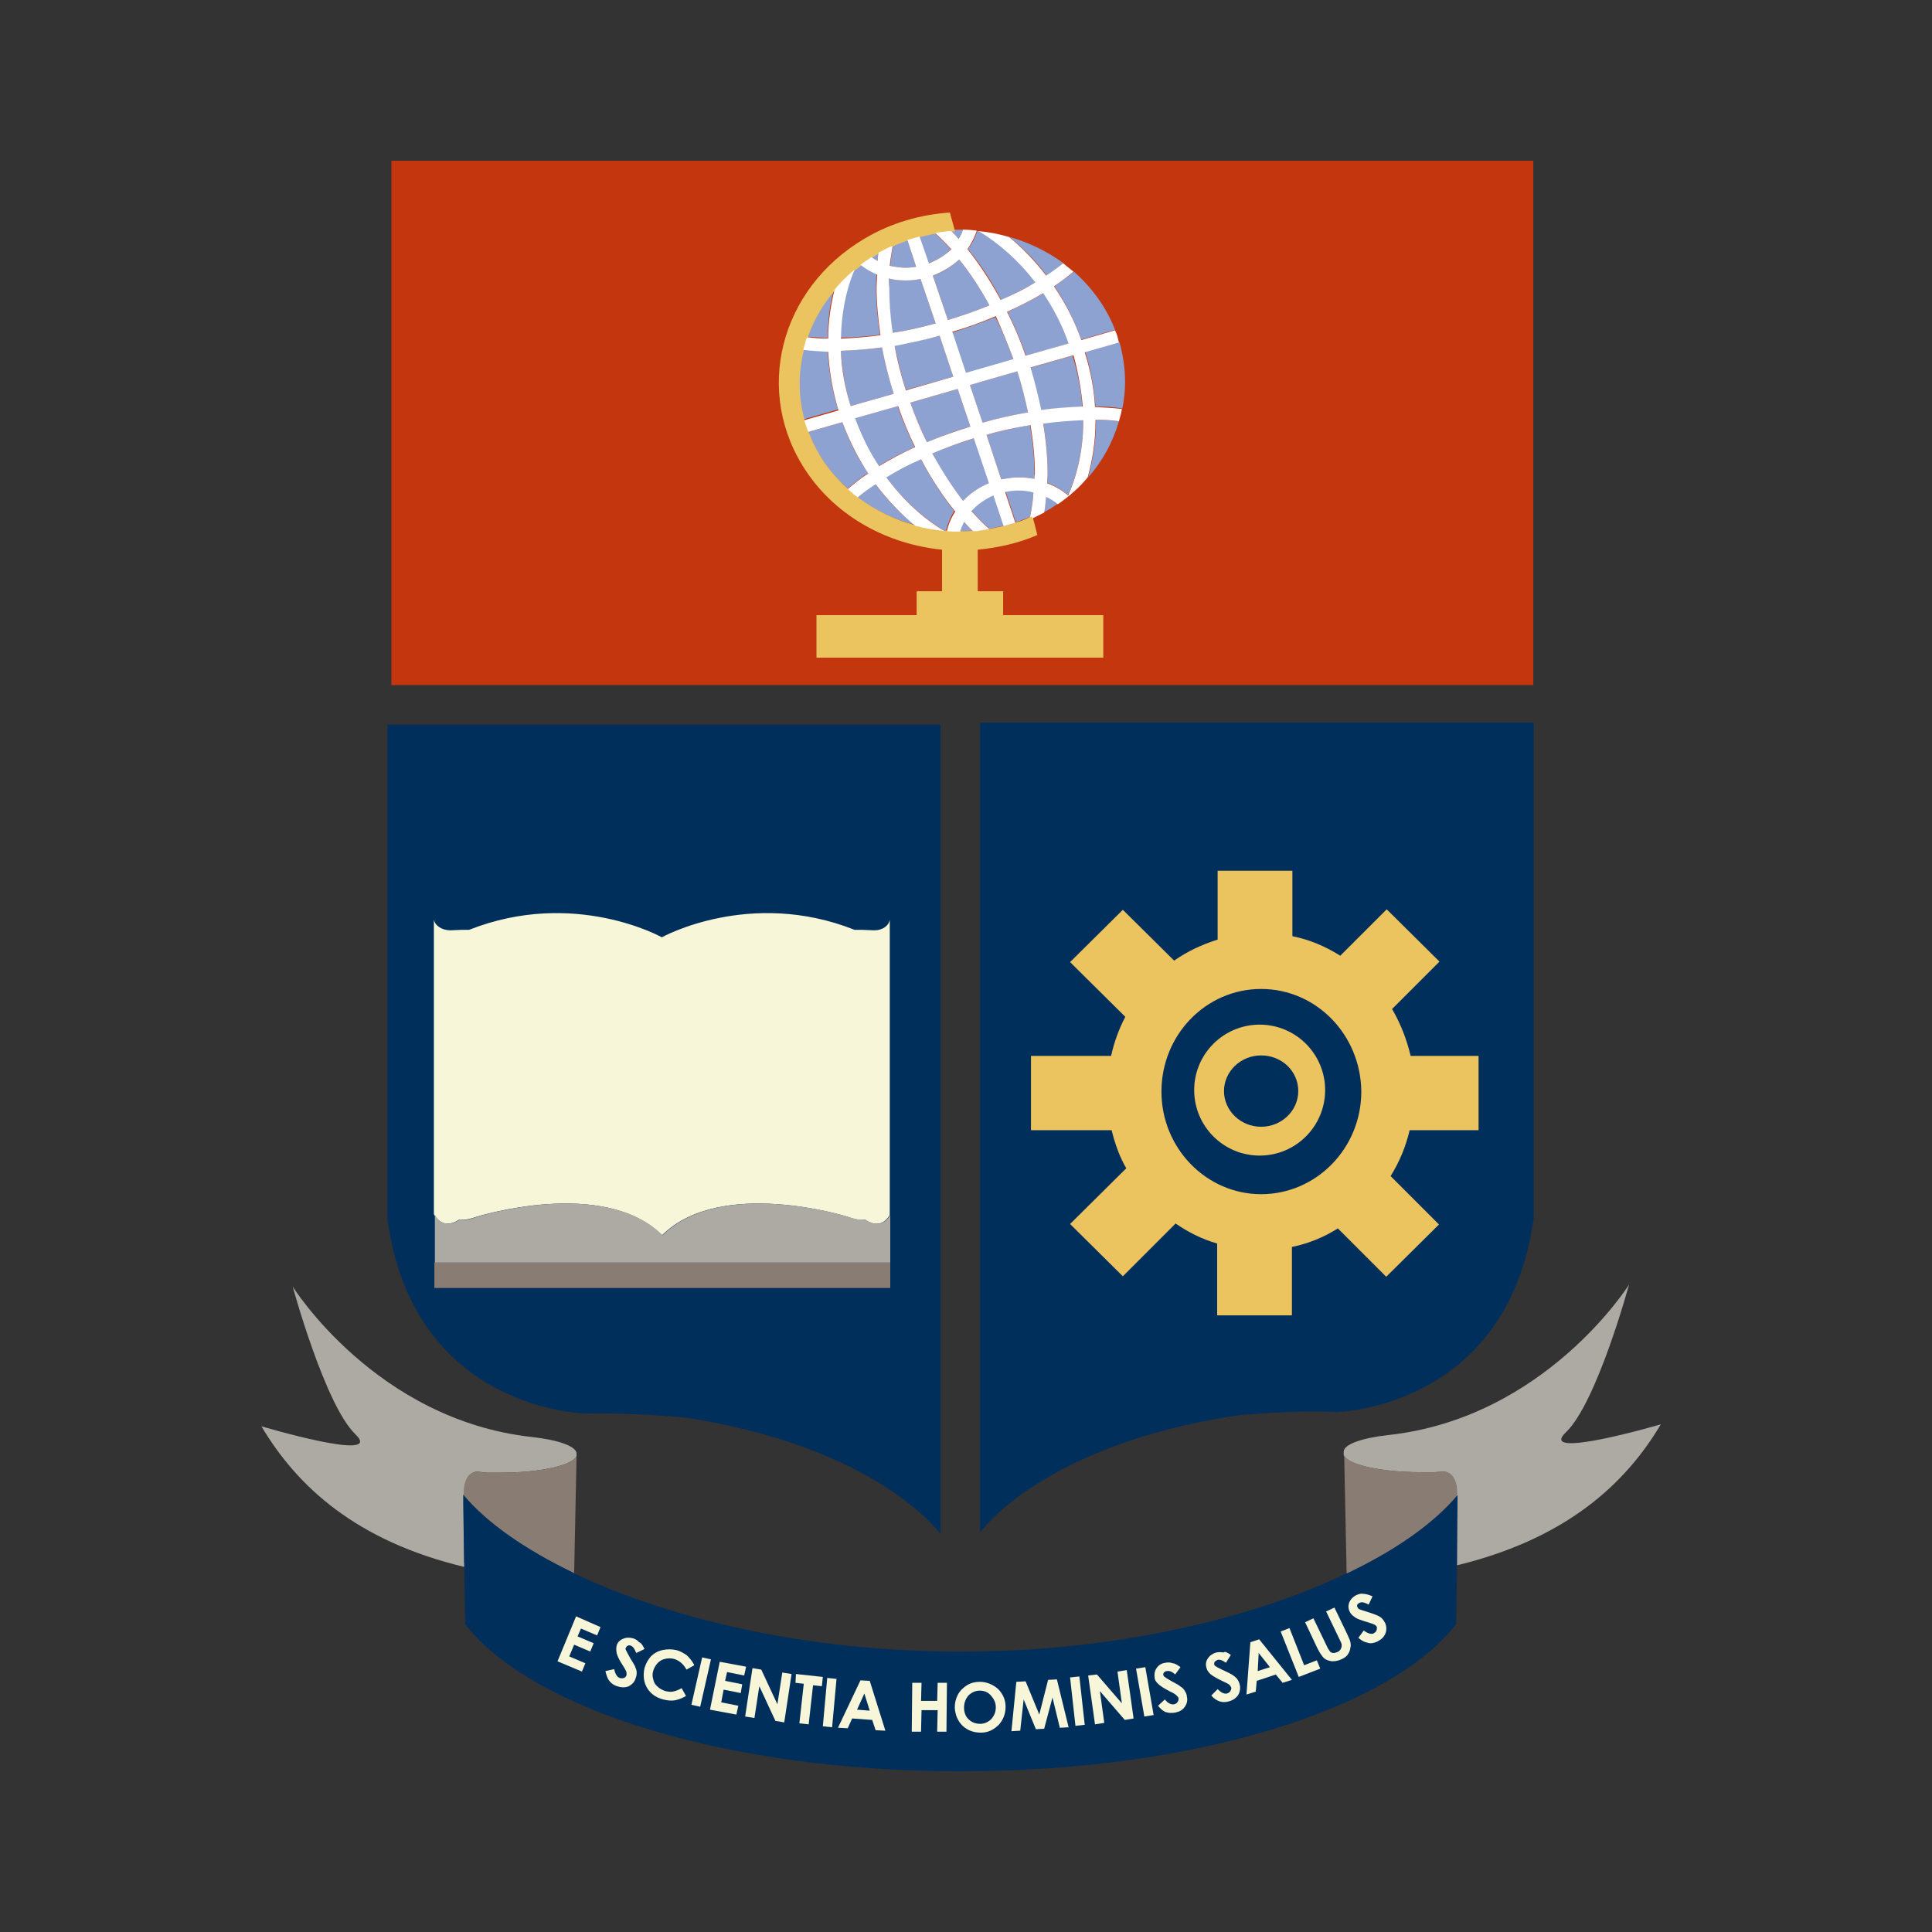 <?xml version="1.0" encoding="utf-8"?>
<!-- Generator: Adobe Illustrator 25.4.1, SVG Export Plug-In . SVG Version: 6.00 Build 0)  -->
<svg version="1.1" id="EPN_x5F_Logo" xmlns="http://www.w3.org/2000/svg" xmlns:xlink="http://www.w3.org/1999/xlink" x="0px"
	 y="0px" viewBox="0 0 395.4 395.4" style="enable-background:new 0 0 395.4 395.4;" xml:space="preserve">
<rect x="0" y="0" width="395.4" height="395.4" fill="#333333" stroke="none"/>
<style type="text/css">
	.st0{fill:#002F5C;}
	.st1{fill:#C3360E;}
	.st2{fill:none;}
	.st3{fill:#ACAAA2;}
	.st4{fill:#897C73;}
	.st5{fill:#FEFACB;}
	.st6{fill:#F8F6D8;}
	.st7{fill:#8DA2D0;}
	.st8{fill:#EBC35F;}
	.st9{fill:#FFFFFF;}
</style>
<g>
	<path class="st0" d="M313.8,147.9H200.6v165.7c0,0,12.5-17.8,52.4-23.9c0,0,12.2-1.2,20.2-0.7c0,0,35.3-0.4,40.7-39.8V147.9H313.8z
		"/>
	<path class="st0" d="M79.2,148.3h113.3V314c0,0-12.5-17.8-52.4-23.9c0,0-12.1-1.1-20.1-0.8c0,0-35.4-0.4-40.7-39.8V148.3H79.2z"/>
	<path class="st1" d="M313.8,32.9v107.3H80.1V32.9H313.8z"/>
	<path class="st2" d="M166.3,83C166.3,83,166.4,83,166.3,83C166.3,83.1,166.3,83.1,166.3,83L166.3,83C166.4,83.1,166.4,83,166.3,83z
		"/>
	<path class="st3" d="M339.9,291.5c0,0-25.6,7.5-19.4,1.6c6.3-6,12.9-30.2,12.9-30.2s-17.1,27.3-49.3,30.8l0,0
		c-5.4,0.6-9.1,1.9-9.1,3.4v0.7c0.7,1.9,7.4,3.5,15.7,3.5c1,0,1.9,0,2.8,0l1.7-0.1c0.4,0,0.8,0,1.1,0.2c1.4,0.6,2,2.5,1.8,4.8
		l0.1-0.1L298,320v0.4C320.4,315,332.6,303.8,339.9,291.5z"/>
	<path class="st4" d="M298.2,306.2c0.2-2.3-0.5-4.2-1.8-4.8c-0.3-0.2-0.7-0.2-1.1-0.2l-1.7,0.1c-0.9,0-1.9,0-2.8,0
		c-8.2,0-15-1.6-15.7-3.5l0.5,24.3c0.1,0,0.2-0.1,0.3-0.1C285.7,317.3,293.4,311.8,298.2,306.2z"/>
	<path class="st3" d="M95,319.9L94.9,308v-1.2V306c0,0,0,0,0.1,0.1c-0.1-2.3,0.5-4.1,1.8-4.7c0.3-0.2,0.7-0.2,1.1-0.2l1.7,0.2
		c0.9,0,1.9,0,2.8,0c8.1,0,14.8-1.5,15.6-3.4v-0.5c0-1.5-3.7-2.8-9.1-3.4l0,0c-32-3.5-49-30.8-49-30.8s6.6,24.2,12.8,30.2
		c6.3,6-19.2-1.6-19.2-1.6c7.3,12.3,19.4,23.5,41.6,28.8v-0.4v-0.4H95z"/>
	<path class="st4" d="M102.3,301.4c-1,0-1.9,0-2.8,0l-1.7-0.2c-0.4,0-0.7,0.1-1.1,0.2c-1.3,0.6-1.9,2.4-1.8,4.7
		c4.7,5.6,12.4,11.1,22.3,15.8c0.1,0,0.1,0,0.2,0.1c0,0,0.1,0,0.1,0.1l0.5-24.2v0.1C117.1,299.9,110.5,301.4,102.3,301.4z"/>
	<path class="st0" d="M298.3,306l-0.1,0.1c-4.8,5.7-12.5,11.1-22.3,15.8c-0.1,0-0.2,0.1-0.3,0.1c-19.7,9.4-47.8,16-78.6,16h-0.8
		c-30.8,0-59-6.6-78.7-16c0,0-0.1,0-0.1-0.1c0,0-0.1,0-0.2-0.1c-9.9-4.8-17.6-10.2-22.3-15.8c0,0,0-0.1-0.1-0.1v0.8v1.2l0.2,11.9
		v0.3v0.4l0.2,11.9c13.4,17.4,53.5,30.1,101,30.1h0.8c47.4,0,87.6-12.7,101-30.1l0.2-12.2v-0.4L298.3,306z"/>
	<rect x="88.9" y="258.4" class="st4" width="93.3" height="5.2"/>
	<path class="st5" d="M182.2,188v0.2C182.2,188.2,182.2,188.1,182.2,188L182.2,188z"/>
	<g>
		<path class="st6" d="M94,249.6c0,0,1.1,0.3,3.6-0.6c0,0,25.9-8.1,37.9,3.8l0,0c12-11.9,37.9-3.8,37.9-3.8c2.6,1,3.6,0.6,3.6,0.6
			c3.6,2.4,5.1-1,5.1-1v6.3c0,0,0,0,0-0.1v-66.6c-0.2,1.3-1.5,2.2-3.2,2.2l-2.5-0.1l0,0h-1.5c-21.4-8.5-39.4,1.5-39.4,1.5h-0.1
			c0,0-17.9-10-39.4-1.5h-1.5l0,0l-2.3,0.1c-1.8,0-3.2-1-3.4-2.2v60.3C89.1,249,90.6,251.8,94,249.6z"/>
		<path class="st3" d="M182.2,248.6c0,0-1.5,3.4-5.1,1c0,0-1.1,0.3-3.6-0.6c0,0-25.9-8.1-37.9,3.8l0,0c-12-11.9-37.9-3.8-37.9-3.8
			c-2.6,1-3.6,0.6-3.6,0.6c-3.4,2.2-4.9-0.6-5.1-1l0,0v9.8h46.6l0,0h46.6v-3.5L182.2,248.6z"/>
	</g>
	<path class="st2" d="M164.5,85.9L164.5,85.9l7-2c-1.2-4.1-1.9-8.1-2.1-12c-1.8,0-3.5-0.2-5.1-0.4v0.1
		C163.2,76.2,163.2,81.2,164.5,85.9z"/>
	<path class="st2" d="M166.1,90c0.1,0.2,0.1,0.3,0.2,0.5c0.6,1.4,1.4,2.7,2.3,4c1.4,2.1,3.1,3.9,4.9,5.5l0,0
		c1.3-1.1,2.6-2.2,4.2-3.2c-2.1-3.2-3.9-6.7-5.3-10.5l-7,2l0,0C165.6,89,165.8,89.5,166.1,90z"/>
	<path class="st2" d="M178.5,52.5c-0.1,0.1-0.2,0.1-0.3,0.2c0.4,0.3,0.9,0.5,1.3,0.8c0.1-0.6,0.2-1.1,0.2-1.7
		c-0.2,0.1-0.4,0.2-0.7,0.4C178.9,52.2,178.7,52.3,178.5,52.5z"/>
	<path class="st2" d="M188.2,48.4l1.9,5.5c1.8-0.7,3.3-1.6,4.6-2.9c-1.1-1.2-2.2-2.3-3.3-3.3c-0.2,0-0.4,0-0.6,0.1
		C189.9,48,189.1,48.2,188.2,48.4z"/>
	<path class="st2" d="M182.7,50.3c-0.3,1.3-0.5,2.6-0.6,4.1c1.1,0.3,2.2,0.4,3.3,0.4c0.7,0,1.4-0.1,2.1-0.2l-1.8-5.5
		c-0.8,0.3-1.6,0.6-2.4,0.9C183.1,50.1,182.9,50.2,182.7,50.3z"/>
	<path class="st2" d="M193.5,108.6c0,0,0.1,0,0.2,0c0.4-1.4,0.9-2.8,1.7-4c-2.5-3.1-4.9-6.7-7-10.7c-2.6,1.2-4.9,2.4-7.1,3.7
		c3.4,4.6,7.5,8.3,11.9,11C193.3,108.6,193.4,108.6,193.5,108.6L193.5,108.6z"/>
	<path class="st2" d="M209.9,72.8l8.8-2.5c-1.4-3.7-3.1-7.2-5.2-10.3c-2.3,1.3-4.7,2.6-7.4,3.8C207.5,66.6,208.8,69.6,209.9,72.8z"
		/>
	<path class="st2" d="M169.3,69.2c0-3.5,0.5-6.8,1.3-10c-2.5,3-4.4,6.2-5.6,9.7C166.4,69.1,167.9,69.2,169.3,69.2z"/>
	<path class="st2" d="M172,69.2c2.6-0.1,5.3-0.3,8.1-0.7c-0.5-3.4-0.8-6.6-0.8-9.7c0-0.9,0-1.8,0.1-2.7c-1.2-0.5-2.3-1.2-3.4-2
		c-0.4,0.3-0.8,0.6-1.2,0.9C173,59.4,172,64.1,172,69.2z"/>
	<path class="st2" d="M210.4,106c0.2-0.1,0.3-0.1,0.5-0.2c0.3-1.6,0.6-3.3,0.7-5.1c-1-0.2-2-0.4-3.1-0.4c-0.9,0-1.8,0.1-2.7,0.3
		l2.1,6.3C208.8,106.6,209.6,106.3,210.4,106L210.4,106z"/>
	<path class="st2" d="M203,108.2L203,108.2c0.5-0.1,1-0.2,1.5-0.3c0.3-0.1,0.6-0.1,0.9-0.2l-2.1-6.3c-1.8,0.8-3.3,1.9-4.5,3.2
		c1.2,1.4,2.4,2.6,3.7,3.7h0.1C202.7,108.2,202.8,108.2,203,108.2z"/>
	<path class="st2" d="M179.1,99c-1.4,0.9-2.6,1.8-3.7,2.7c3.5,2.7,7.5,4.6,11.8,5.7C184.3,105.1,181.5,102.3,179.1,99z"/>
	<path class="st2" d="M196.8,108.7c0.7,0,1.5,0,2.2-0.1c-0.6-0.6-1.2-1.2-1.8-1.9c-0.3,0.6-0.6,1.3-0.8,2
		C196.5,108.7,196.6,108.7,196.8,108.7C196.7,108.7,196.8,108.7,196.8,108.7z"/>
	<path class="st2" d="M210.4,84.4c-0.5-2.7-1.3-5.5-2.2-8.4l-9.7,2.8l2.6,7.7C204.2,85.6,207.4,84.9,210.4,84.4z"/>
	<path class="st2" d="M201.9,89l3,9.1c1.2-0.2,2.3-0.4,3.5-0.4c1.1,0,2.2,0.1,3.3,0.3c0-0.3,0-0.6,0-1c0-3.2-0.3-6.5-0.9-10
		C208,87.5,205,88.1,201.9,89z"/>
	<path class="st2" d="M190.8,92.8c1.9,3.6,4,6.9,6.3,9.7c1.4-1.5,3.3-2.8,5.4-3.6l-3.1-9.2C196.4,90.6,193.5,91.7,190.8,92.8z"/>
	<path class="st2" d="M196,79.6l-9.7,2.8c1,2.8,2.2,5.6,3.4,8.1c2.8-1.2,5.8-2.3,8.9-3.2L196,79.6z"/>
	<path class="st2" d="M174.9,85.6c1.3,3.5,3,6.8,4.9,9.8c2.2-1.4,4.7-2.7,7.4-3.9c-1.3-2.7-2.5-5.5-3.5-8.4L174.9,85.6z"/>
	<path class="st2" d="M219.6,72.7l-8.8,2.5c0.9,2.9,1.7,5.9,2.2,8.7c3-0.4,5.8-0.7,8.5-0.7C221.3,79.8,220.7,76.3,219.6,72.7z"/>
	<path class="st2" d="M213.5,86.6c0.6,3.6,0.9,7.1,0.9,10.4c0,0.6,0,1.2-0.1,1.8c1.6,0.6,3,1.5,4.3,2.5c2-4.5,3.1-9.7,3.1-15.2
		c0-0.1,0-0.2,0-0.3C219.1,85.9,216.3,86.2,213.5,86.6z"/>
	<path class="st2" d="M180.5,71.1c-2.9,0.4-5.8,0.6-8.4,0.7c0.2,3.7,0.8,7.5,2,11.3l8.8-2.5C181.9,77.4,181.1,74.2,180.5,71.1z"/>
	<path class="st2" d="M183.1,70.7c0.6,3,1.3,6,2.3,9.1l9.7-2.8l-2.8-8.4C189.2,69.6,186.1,70.2,183.1,70.7z"/>
	<path class="st2" d="M207.4,73.5c-1.1-3.1-2.3-6-3.7-8.7c-2.8,1.1-5.8,2.2-8.9,3.2l2.8,8.4L207.4,73.5z"/>
	<path class="st2" d="M212,57.8c-3.4-4.5-7.5-8.1-11.9-10.8c-0.4,1.4-1.1,2.8-2,4c2.5,3,4.8,6.5,6.8,10.4
		C207.5,60.3,209.8,59.1,212,57.8z"/>
	<path class="st2" d="M191.5,66.2l-3.1-9.1c-1,0.2-2,0.3-3,0.3c-1.2,0-2.4-0.1-3.5-0.4c0,0.6,0,1.2,0,1.8c0,2.9,0.3,6.1,0.7,9.3
		C185.5,67.7,188.5,67,191.5,66.2z"/>
	<path class="st2" d="M202.5,62.5c-1.9-3.5-4-6.7-6.2-9.4c-1.5,1.4-3.3,2.6-5.4,3.3l3.1,9.1C197,64.6,199.8,63.6,202.5,62.5z"/>
	<path class="st2" d="M200,47.3c0.1,0,0.3,0,0.4,0c-0.1-0.1-0.2-0.1-0.3-0.2C200,47.1,200,47.2,200,47.3z"/>
	<path class="st7" d="M213.7,104.8c1-0.5,1.9-1.1,2.8-1.7c-0.7-0.6-1.5-1.1-2.4-1.5C214,102.7,213.9,103.8,213.7,104.8z"/>
	<path class="st7" d="M208.5,100.3c-0.9,0-1.8,0.1-2.7,0.3l2.1,6.3c0.8-0.3,1.6-0.6,2.4-0.9l0,0c0.2-0.1,0.3-0.1,0.5-0.2
		c0.3-1.6,0.6-3.3,0.7-5.1C210.6,100.4,209.5,100.3,208.5,100.3z"/>
	<path class="st7" d="M214.2,56.4c1.3-0.8,2.4-1.7,3.5-2.5c-3.3-2.4-7.1-4.3-11.1-5.4C209.4,50.8,212,53.4,214.2,56.4z"/>
	<path class="st7" d="M224.2,83.2c1.9,0,3.8,0.1,5.5,0.4c0.9-4.4,0.7-9-0.6-13.6l-7,2C223.3,75.8,223.9,79.5,224.2,83.2z"/>
	<path class="st7" d="M198.1,51c2.5,3,4.8,6.5,6.8,10.4c2.5-1.1,4.9-2.4,7.1-3.6c-3.3-4.4-7.3-7.9-11.6-10.5c-0.1,0-0.3,0-0.4,0
		C199.6,48.6,198.9,49.9,198.1,51z"/>
	<path class="st7" d="M196.4,108.7c0.1,0,0.2,0,0.3,0h0.1c0.7,0,1.5,0,2.2-0.1c-0.6-0.6-1.2-1.2-1.8-1.9
		C196.9,107.4,196.6,108.1,196.4,108.7z"/>
	<path class="st7" d="M221.3,69.5l6.9-2c-1.8-4.7-4.8-8.7-8.4-11.9c-1.2,1-2.6,2-4,3C218,61.9,219.9,65.6,221.3,69.5z"/>
	<path class="st7" d="M224.3,86.2c0,4-0.6,7.9-1.6,11.5c3-3.4,5.1-7.3,6.3-11.5c-1.5-0.1-3.1-0.3-4.8-0.3
		C224.3,85.9,224.3,86,224.3,86.2z"/>
	<path class="st7" d="M179.8,51.7c-0.2,0.1-0.4,0.2-0.7,0.4c-0.2,0.1-0.4,0.3-0.6,0.4c-0.1,0.1-0.2,0.1-0.3,0.2
		c0.4,0.3,0.9,0.5,1.3,0.8C179.6,52.8,179.7,52.3,179.8,51.7z"/>
	<path class="st7" d="M180.1,68.5c-0.5-3.4-0.8-6.6-0.8-9.7c0-0.9,0-1.8,0.1-2.7c-1.2-0.5-2.3-1.2-3.4-2c-0.4,0.3-0.8,0.6-1.2,0.9
		c-1.8,4.2-2.8,9-2.8,14.1C174.5,69.1,177.2,68.9,180.1,68.5z"/>
	<path class="st7" d="M185.4,54.8c0.7,0,1.4-0.1,2.1-0.2l-1.8-5.5c-0.8,0.3-1.6,0.6-2.4,0.9c-0.2,0.1-0.4,0.2-0.5,0.3
		c-0.3,1.3-0.5,2.6-0.6,4.1C183.2,54.6,184.3,54.8,185.4,54.8z"/>
	<path class="st7" d="M194.6,51c-1.1-1.2-2.2-2.3-3.3-3.3c-0.2,0-0.4,0-0.6,0.1c-0.9,0.2-1.7,0.4-2.6,0.6l1.9,5.5
		C191.9,53.2,193.4,52.3,194.6,51z"/>
	<path class="st7" d="M170.7,59.2c-2.5,3-4.4,6.2-5.6,9.7c1.4,0.1,2.8,0.2,4.3,0.3C169.4,65.7,169.8,62.4,170.7,59.2z"/>
	<path class="st7" d="M172.4,86.4l-7,2l0,0c0.2,0.5,0.4,1.1,0.7,1.6c0.1,0.2,0.1,0.3,0.2,0.5c0.6,1.4,1.4,2.7,2.3,4
		c1.4,2.1,3.1,3.9,4.9,5.5l0,0c1.3-1.1,2.6-2.2,4.2-3.2C175.5,93.7,173.7,90.1,172.4,86.4z"/>
	<path class="st7" d="M188.4,93.9c-2.6,1.2-4.9,2.4-7.1,3.7c3.4,4.6,7.5,8.3,11.9,11c0.1,0,0.1,0,0.2,0l0,0c0.1,0,0.1,0,0.2,0
		c0.4-1.4,0.9-2.8,1.7-4C192.9,101.5,190.5,97.9,188.4,93.9z"/>
	<path class="st7" d="M179.1,99c-1.4,0.9-2.6,1.8-3.7,2.7c3.5,2.7,7.5,4.6,11.8,5.7C184.3,105.1,181.5,102.3,179.1,99z"/>
	<path class="st7" d="M169.4,71.8c-1.8,0-3.5-0.2-5.1-0.4v0.1c-1.1,4.7-1.1,9.6,0.2,14.3l0,0l7-2C170.3,79.8,169.6,75.8,169.4,71.8z
		"/>
	<path class="st7" d="M198.8,104.5c1.2,1.4,2.4,2.6,3.7,3.7h0.1c0.1,0,0.3-0.1,0.4-0.1l0,0c0.5-0.1,1-0.2,1.5-0.3
		c0.3-0.1,0.6-0.1,0.9-0.2l-2.1-6.3C201.5,102.1,200,103.2,198.8,104.5z"/>
	<path class="st7" d="M214.4,97c0,0.6,0,1.2-0.1,1.8c1.6,0.6,3,1.5,4.3,2.5c2-4.5,3.1-9.7,3.1-15.2c0-0.1,0-0.2,0-0.3
		c-2.6,0.1-5.3,0.3-8.2,0.7C214.1,90.2,214.4,93.7,214.4,97z"/>
	<path class="st7" d="M210.4,84.4c-0.5-2.7-1.3-5.5-2.2-8.4l-9.7,2.8l2.6,7.7C204.2,85.6,207.4,84.9,210.4,84.4z"/>
	<path class="st7" d="M190.8,92.8c1.9,3.6,4,6.9,6.3,9.7c1.4-1.5,3.3-2.8,5.4-3.6l-3.1-9.2C196.4,90.6,193.5,91.7,190.8,92.8z"/>
	<path class="st7" d="M213,84c3-0.4,5.8-0.7,8.5-0.7c-0.2-3.4-0.9-7-2-10.5l-8.8,2.5C211.7,78.2,212.4,81.2,213,84z"/>
	<path class="st7" d="M201.9,89l3,9.1c1.2-0.2,2.3-0.4,3.5-0.4c1.1,0,2.2,0.1,3.3,0.3c0-0.3,0-0.6,0-1c0-3.2-0.3-6.5-0.9-10
		C208,87.5,205,88.1,201.9,89z"/>
	<path class="st7" d="M194.7,47.3c0.5,0.5,1,1.1,1.6,1.6c0.4-0.6,0.7-1.2,0.9-1.9c-0.6,0-1.2,0-1.9,0l0.1,0.2
		C195.2,47.3,195,47.3,194.7,47.3z"/>
	<path class="st7" d="M194,65.5c3-0.9,5.8-1.9,8.5-3c-1.9-3.5-4-6.7-6.2-9.4c-1.5,1.4-3.3,2.6-5.4,3.3L194,65.5z"/>
	<path class="st7" d="M218.8,70.3c-1.4-3.7-3.1-7.2-5.2-10.3c-2.3,1.3-4.7,2.6-7.4,3.8c1.4,2.9,2.7,5.9,3.8,9L218.8,70.3z"/>
	<path class="st7" d="M197.7,76.4l9.7-2.8c-1.1-3.1-2.3-6-3.7-8.7c-2.8,1.1-5.8,2.2-8.9,3.2L197.7,76.4z"/>
	<path class="st7" d="M195.1,77.1l-2.8-8.4c-3.1,0.8-6.2,1.5-9.2,2c0.6,3,1.3,6,2.3,9.1L195.1,77.1z"/>
	<path class="st7" d="M191.5,66.2l-3.1-9.1c-1,0.2-2,0.3-3,0.3c-1.2,0-2.4-0.1-3.5-0.4c0,0.6,0,1.2,0,1.8c0,2.9,0.3,6.1,0.7,9.3
		C185.5,67.7,188.5,67,191.5,66.2z"/>
	<path class="st7" d="M180.5,71.1c-2.9,0.4-5.8,0.6-8.4,0.7c0.2,3.7,0.8,7.5,2,11.3l8.8-2.5C181.9,77.4,181.1,74.2,180.5,71.1z"/>
	<path class="st7" d="M196,79.6l-9.7,2.8c1,2.8,2.2,5.6,3.4,8.1c2.8-1.2,5.8-2.3,8.9-3.2L196,79.6z"/>
	<path class="st7" d="M174.9,85.6c1.3,3.5,3,6.8,4.9,9.8c2.2-1.4,4.7-2.7,7.4-3.9c-1.3-2.7-2.5-5.5-3.5-8.4L174.9,85.6z"/>
	<path class="st8" d="M211.3,105.6c-0.1,0.1-0.3,0.1-0.4,0.2c-0.2,0-0.3,0.1-0.5,0.2l0,0c-0.8,0.4-1.6,0.7-2.4,0.9l0,0l0,0
		c-0.7,0.2-1.4,0.5-2.1,0.6c-0.1,0-0.2,0.1-0.3,0.1l0,0c-0.3,0.1-0.6,0.1-0.9,0.2c-0.5,0.1-1,0.2-1.5,0.3l0,0
		c-0.1,0-0.3,0.1-0.4,0.1h-0.1c-0.7,0.1-1.4,0.2-2.1,0.3c-0.1,0-0.2,0-0.4,0.1c-0.1,0-0.2,0-0.3,0c-0.2,0-0.4,0-0.6,0
		c-0.7,0.1-1.5,0.1-2.2,0.1H197c-0.2,0-0.3,0-0.4,0c-0.1,0-0.2,0-0.2,0c-0.8,0-1.7-0.1-2.5-0.1c-0.1,0-0.1,0-0.2,0c0,0,0,0-0.1,0
		s-0.1,0-0.2,0c-1.5-0.1-2.9-0.4-4.4-0.7c-0.5-0.1-1.1-0.3-1.6-0.4c-4.3-1.1-8.3-3.1-11.8-5.7c0,0,0,0-0.1-0.1
		c-0.4-0.3-0.8-0.7-1.2-1c-0.2-0.2-0.5-0.4-0.7-0.6l0,0l0,0c-1.8-1.6-3.5-3.5-4.9-5.5c-0.9-1.3-1.6-2.6-2.3-4
		c-0.1-0.2-0.1-0.3-0.2-0.5c-0.2-0.5-0.5-1.1-0.7-1.6l0,0l0,0c-0.3-0.8-0.6-1.6-0.8-2.4l0,0l0,0l0,0c-1.3-4.7-1.4-9.6-0.2-14.3v-0.1
		c0.2-0.8,0.4-1.6,0.7-2.4c0-0.1,0.1-0.1,0.1-0.2c1.2-3.5,3.1-6.8,5.6-9.7c0.4-0.5,0.7-0.9,1.1-1.3c0.9-1,1.9-1.9,3-2.8
		c0.4-0.3,0.8-0.6,1.2-0.9c0.7-0.5,1.3-1,2-1.4c0.1,0,0.2-0.1,0.2-0.2c0.1-0.1,0.2-0.1,0.3-0.2c0.2-0.1,0.4-0.3,0.6-0.4
		c0.2-0.1,0.4-0.2,0.7-0.4c0.2-0.1,0.4-0.2,0.6-0.3c0.5-0.2,1-0.5,1.4-0.7c0.1-0.1,0.3-0.1,0.4-0.2c0.2-0.1,0.3-0.2,0.5-0.2
		c0.2-0.1,0.3-0.2,0.5-0.3c0.8-0.3,1.6-0.6,2.4-0.9l0,0c0.8-0.3,1.6-0.5,2.5-0.7l0,0c0.9-0.2,1.7-0.4,2.6-0.6c0.2,0,0.4,0,0.6-0.1
		c0.9-0.2,1.8-0.3,2.7-0.4c0.2,0,0.4,0,0.6,0c0.2,0,0.4,0,0.7-0.1l-0.1-0.2l-1-3.6c-6,0.4-12,2.1-17.4,5.3
		c-17.5,10.3-22.9,31.6-11.9,47.8c6.3,9.3,16.7,14.8,27.7,15.9v8.5h-5.2v4.9h-20.5v8.7h58.7v-8.7h-20.5V121h-5.2v-8.5
		c4.1-0.4,8.3-1.3,12.2-3l-0.5-2l-0.3-1.1L211.3,105.6L211.3,105.6z"/>
	<path class="st9" d="M194.7,47.3c-0.2,0-0.4,0-0.6,0c-0.9,0.1-1.8,0.2-2.7,0.4c1.1,1,2.2,2.1,3.3,3.3c-1.2,1.2-2.8,2.2-4.6,2.9
		l-1.9-5.5l0,0c-0.8,0.2-1.7,0.5-2.5,0.7l0,0l1.8,5.5c-0.7,0.1-1.4,0.2-2.1,0.2c-1.1,0-2.2-0.2-3.3-0.4c0.1-1.4,0.4-2.8,0.6-4.1
		c-0.2,0.1-0.3,0.2-0.5,0.2c-0.2,0.1-0.3,0.1-0.4,0.2c-0.5,0.2-1,0.5-1.4,0.7c-0.2,0.1-0.4,0.2-0.6,0.3c-0.1,0.6-0.2,1.1-0.2,1.7
		c-0.4-0.2-0.9-0.5-1.3-0.8c-0.1,0.1-0.2,0.1-0.2,0.2c-0.7,0.5-1.4,0.9-2,1.4c1,0.8,2.2,1.5,3.4,2c0,0.9-0.1,1.8-0.1,2.7
		c0,3.1,0.3,6.3,0.8,9.7c-2.8,0.4-5.5,0.6-8.1,0.7c0.1-5.1,1-9.9,2.8-14.1c-1.1,0.9-2.1,1.8-3,2.8c-0.4,0.4-0.8,0.9-1.1,1.3
		c-0.8,3.2-1.3,6.5-1.3,10c-1.5,0-2.9-0.1-4.3-0.3c0,0,0,0.1-0.1,0.2c-0.3,0.8-0.5,1.6-0.7,2.4c1.6,0.2,3.3,0.3,5.1,0.4
		c0.2,3.9,0.9,8,2.1,12l-7,2l0,0l0,0c0.2,0.8,0.5,1.6,0.8,2.4l0,0l7-2c1.4,3.8,3.2,7.3,5.3,10.5c-1.6,1-2.9,2.1-4.2,3.2l0,0
		c0.2,0.2,0.5,0.4,0.7,0.6c0.4,0.4,0.8,0.7,1.2,1c0,0,0.1,0,0.1,0.1c1.1-0.9,2.3-1.8,3.7-2.7c2.4,3.2,5.2,6.1,8.1,8.5
		c0.5,0.1,1.1,0.3,1.6,0.4c1.4,0.3,2.9,0.5,4.4,0.7c-4.5-2.7-8.5-6.4-11.9-11c2.1-1.3,4.5-2.6,7.1-3.7c2.1,4,4.5,7.6,7,10.7
		c-0.8,1.2-1.4,2.6-1.7,4c0.8,0.1,1.7,0.1,2.5,0.1c0.1,0,0.1,0,0.2,0c0.2-0.7,0.5-1.4,0.8-2c0.6,0.7,1.2,1.3,1.8,1.9
		c0.2,0,0.4,0,0.6,0c0.1,0,0.2,0,0.3,0s0.2,0,0.4-0.1c0.7-0.1,1.4-0.2,2.1-0.3c-1.3-1.1-2.5-2.4-3.7-3.7c1.2-1.3,2.7-2.4,4.5-3.2
		l2.1,6.3l0,0c0.1,0,0.2-0.1,0.3-0.1c0.7-0.2,1.4-0.4,2.1-0.6l0,0l0,0l-2.1-6.3c0.9-0.2,1.8-0.3,2.7-0.3c1.1,0,2.1,0.1,3.1,0.4
		c-0.1,1.8-0.4,3.5-0.7,5.1c0.1-0.1,0.3-0.1,0.4-0.2v0.1l0.1,0.3c0.8-0.4,1.6-0.8,2.4-1.2c0.2-1,0.3-2.1,0.4-3.2
		c0.9,0.4,1.7,0.9,2.4,1.5c2.3-1.6,4.4-3.4,6.1-5.5c1-3.6,1.6-7.5,1.6-11.5c0-0.1,0-0.2,0-0.3c1.7,0,3.3,0.1,4.8,0.3
		c0.2-0.8,0.5-1.7,0.6-2.5c-1.7-0.2-3.6-0.3-5.5-0.4c-0.2-3.7-0.9-7.4-2.1-11.2l7-2c-0.1-0.4-0.2-0.8-0.3-1.2
		c-0.1-0.4-0.3-0.9-0.5-1.3l-6.9,2c-1.4-4-3.3-7.6-5.6-11c1.5-1,2.8-2,4-3c-0.7-0.6-1.4-1.1-2.1-1.7c-1.1,0.8-2.2,1.7-3.5,2.5
		c-2.3-3-4.9-5.7-7.6-7.9c-2-0.6-4.1-1-6.2-1.2c4.3,2.6,8.3,6.2,11.6,10.5c-2.1,1.3-4.5,2.5-7.1,3.6c-2.1-3.9-4.4-7.4-6.8-10.4
		c0.8-1.2,1.5-2.5,1.9-3.8c-0.9-0.1-1.8-0.2-2.8-0.2c-0.2,0.7-0.5,1.3-0.9,1.9C195.8,48.4,195.3,47.9,194.7,47.3z M181.9,57
		c1.1,0.3,2.3,0.4,3.5,0.4c1,0,2-0.1,3-0.3l3.1,9.1c-3,0.8-5.9,1.5-8.8,1.9c-0.5-3.3-0.7-6.4-0.7-9.3
		C181.9,58.2,181.9,57.6,181.9,57z M192.3,68.7l2.8,8.4l-9.7,2.8c-1-3.1-1.8-6.2-2.3-9.1C186.1,70.2,189.2,69.6,192.3,68.7z
		 M172.1,71.8c2.7-0.1,5.5-0.3,8.4-0.7c0.6,3.1,1.4,6.3,2.4,9.5l-8.8,2.5C172.9,79.3,172.2,75.5,172.1,71.8z M179.9,95.4
		c-2-3-3.6-6.3-4.9-9.8l8.8-2.5c1,2.9,2.2,5.8,3.5,8.4C184.6,92.7,182.1,94.1,179.9,95.4z M186.3,82.4l9.7-2.8l2.6,7.7
		c-3.1,1-6.1,2-8.9,3.2C188.4,87.9,187.3,85.2,186.3,82.4z M198.5,78.8l9.7-2.8c0.9,2.8,1.6,5.6,2.2,8.4c-3,0.5-6.2,1.2-9.3,2.1
		L198.5,78.8z M197.1,102.5c-2.2-2.8-4.3-6.1-6.3-9.7c2.7-1.1,5.5-2.2,8.5-3.1l3.1,9.2C200.4,99.7,198.5,101,197.1,102.5z M211.7,98
		c-1.1-0.2-2.1-0.3-3.3-0.3s-2.3,0.2-3.5,0.4l-3-9.1c3-0.9,6-1.5,9-2c0.6,3.5,0.9,6.9,0.9,10C211.7,97.4,211.7,97.7,211.7,98z
		 M221.7,86.2c0,5.5-1.1,10.7-3.1,15.2c-1.3-1.1-2.7-1.9-4.3-2.5c0-0.6,0.1-1.2,0.1-1.8c0-3.3-0.3-6.8-0.9-10.4
		c2.8-0.4,5.6-0.6,8.2-0.7C221.7,86,221.7,86,221.7,86.2z M221.6,83.2c-2.7,0.1-5.6,0.3-8.5,0.7c-0.6-2.8-1.3-5.7-2.2-8.7l8.8-2.5
		C220.7,76.3,221.3,79.8,221.6,83.2z M213.5,60c2.1,3.1,3.9,6.6,5.2,10.3l-8.8,2.5c-1.1-3.2-2.4-6.2-3.8-9
		C208.8,62.6,211.3,61.3,213.5,60z M207.4,73.5l-9.7,2.8l-2.8-8.4c3.1-0.9,6.1-2,8.9-3.2C205.1,67.6,206.3,70.5,207.4,73.5z
		 M202.5,62.5c-2.7,1.1-5.5,2.1-8.5,3l-3.1-9.1c2.1-0.8,3.9-1.9,5.4-3.3C198.5,55.8,200.6,59,202.5,62.5z"/>
	<polygon class="st9" points="211.3,105.7 211.5,106.3 211.4,106 	"/>
	<path class="st6" d="M117.9,330.8l5,2.2l-0.7,1.7l-3.3-1.4l-0.7,1.6l3.3,1.4l-0.7,1.7l-3.3-1.4l-1,2.4l3.3,1.4l-0.7,1.7l-5-2.1
		L117.9,330.8z"/>
	<path class="st6" d="M131.9,337.5l-1.7,0.8c-0.3-0.8-0.6-1.3-1.1-1.5c-0.2-0.1-0.4-0.1-0.6,0c-0.2,0.1-0.3,0.2-0.4,0.4
		c-0.1,0.2-0.1,0.3,0,0.5c0.1,0.2,0.4,0.8,0.9,1.7c0.5,0.8,0.8,1.3,0.9,1.5c0.2,0.5,0.4,0.9,0.4,1.3s0,0.8-0.2,1.2
		c-0.2,0.8-0.7,1.3-1.4,1.7c-0.7,0.3-1.5,0.3-2.4,0c-0.7-0.2-1.2-0.6-1.6-1.1s-0.6-1.2-0.8-2l1.8-0.4c0.2,1,0.6,1.6,1.1,1.8
		c0.3,0.1,0.6,0.1,0.9,0s0.4-0.3,0.5-0.5s0-0.4,0-0.7c-0.1-0.3-0.3-0.7-0.7-1.3c-0.8-1.2-1.2-2.1-1.3-2.6c-0.1-0.6-0.1-1.1,0-1.5
		c0.2-0.7,0.6-1.1,1.3-1.4c0.7-0.3,1.3-0.3,2.1-0.1c0.5,0.2,0.9,0.4,1.2,0.8C131.2,336.2,131.6,336.8,131.9,337.5z"/>
	<path class="st6" d="M142.1,340.8l-1.6,0.9c-0.6-1.1-1.5-1.9-2.6-2.2c-0.9-0.2-1.8-0.1-2.6,0.3c-0.8,0.5-1.3,1.2-1.6,2.1
		c-0.2,0.6-0.2,1.2,0,1.8c0.1,0.6,0.4,1.1,0.9,1.5c0.4,0.4,1,0.7,1.6,0.9c0.5,0.1,1,0.2,1.5,0.1s1.1-0.3,1.8-0.7l0.9,1.6
		c-0.9,0.5-1.7,0.8-2.4,0.9s-1.5,0-2.3-0.2c-1.5-0.4-2.6-1.2-3.3-2.4c-0.7-1.2-0.8-2.6-0.5-4c0.3-1,0.7-1.7,1.3-2.4
		c0.6-0.6,1.4-1.1,2.4-1.3c0.9-0.2,1.9-0.2,2.8,0c0.8,0.2,1.5,0.6,2.2,1.1C141.2,339.4,141.7,340,142.1,340.8z"/>
	<path class="st6" d="M143.7,339.2l1.8,0.4l-2.2,9.7l-1.8-0.4L143.7,339.2z"/>
	<path class="st6" d="M147.3,340.1l5.4,1l-0.4,1.8l-3.5-0.7l-0.4,1.8l3.5,0.7l-0.3,1.8l-3.5-0.7l-0.5,2.6l3.5,0.7l-0.4,1.8l-5.4-1
		L147.3,340.1z"/>
	<path class="st6" d="M154,341.4l1.8,0.3l3.3,7.1l1-6.5l1.9,0.3l-1.5,9.9l-1.8-0.3l-3.3-7.1l-1,6.5l-1.9-0.3L154,341.4z"/>
	<path class="st6" d="M162.9,342.6l5.5,0.6l-0.2,1.9l-1.8-0.2l-0.9,8l-1.9-0.2l0.9-8.1l-1.7-0.2L162.9,342.6z"/>
	<path class="st6" d="M169.3,343.4l1.9,0.2l-0.9,9.9l-1.9-0.2L169.3,343.4z"/>
	<path class="st6" d="M176.1,343.9l1.9,0.1l3.2,10.2l-2-0.1l-0.7-2.1l-4.1-0.3l-0.9,2l-2-0.1L176.1,343.9z M176.9,346.6l-1.5,3.3
		l2.6,0.2L176.9,346.6z"/>
	<path class="st6" d="M186.7,344.4h1.9l-0.1,3.7h3.3l0.1-3.7h1.9l-0.1,10h-1.9l0.1-4.4h-3.3l-0.1,4.4h-1.9L186.7,344.4z"/>
	<path class="st6" d="M200.5,344.2c1.4,0,2.6,0.5,3.7,1.4c1,1,1.6,2.2,1.6,3.7s-0.5,2.7-1.4,3.7c-1,1-2.2,1.6-3.6,1.6
		c-1.5,0-2.7-0.4-3.8-1.4c-1-1-1.5-2.2-1.6-3.7c0-1,0.2-1.8,0.6-2.6c0.4-0.8,1.1-1.5,1.9-2C198.7,344.4,199.6,344.2,200.5,344.2z
		 M200.5,346c-0.9,0-1.7,0.4-2.3,1c-0.6,0.7-0.9,1.5-0.9,2.5c0,1.1,0.4,2,1.2,2.6c0.6,0.5,1.4,0.7,2.1,0.7c0.9,0,1.7-0.4,2.3-1
		c0.6-0.7,0.9-1.5,0.9-2.4c0-1-0.4-1.7-1-2.4C202.2,346.3,201.4,346,200.5,346z"/>
	<path class="st6" d="M208,344.2l1.9-0.1l2.8,6.8l1.8-7.1l1.8-0.1l2.4,9.8l-1.8,0.1l-1.5-6.2l-1.7,6.4l-1.7,0.1l-2.5-6.1l-0.7,6.4
		l-1.8,0.1L208,344.2z"/>
	<path class="st6" d="M219,343.3l1.9-0.2l1.1,9.9l-1.9,0.2L219,343.3z"/>
	<path class="st6" d="M222.7,342.9l1.8-0.2l5.1,5.9l-0.9-6.5l1.9-0.3l1.4,9.9l-1.8,0.3l-5.1-5.9l0.9,6.5l-1.9,0.3L222.7,342.9z"/>
	<path class="st6" d="M232.5,341.5l1.9-0.3l1.7,9.8l-1.9,0.3L232.5,341.5z"/>
	<path class="st6" d="M241.6,341.2l-1.1,1.5c-0.6-0.6-1.2-0.8-1.7-0.7c-0.2,0-0.4,0.1-0.6,0.3c-0.1,0.2-0.2,0.3-0.1,0.5
		c0,0.2,0.1,0.3,0.3,0.4c0.2,0.2,0.7,0.5,1.6,1c0.8,0.4,1.3,0.7,1.5,0.9c0.5,0.3,0.8,0.6,1,1c0.2,0.3,0.4,0.7,0.4,1.1
		c0.2,0.8,0,1.5-0.4,2.1c-0.5,0.7-1.1,1-2,1.2c-0.7,0.1-1.3,0.1-1.9-0.1c-0.6-0.2-1.1-0.7-1.6-1.3l1.4-1.3c0.6,0.8,1.3,1.1,1.9,1
		c0.3-0.1,0.6-0.2,0.7-0.5c0.2-0.2,0.2-0.5,0.2-0.7s-0.2-0.4-0.4-0.6s-0.6-0.5-1.3-0.8c-1.2-0.6-2.1-1.2-2.5-1.6s-0.7-0.8-0.7-1.3
		c-0.1-0.7,0-1.3,0.4-1.9s1-1,1.8-1.1c0.5-0.1,1-0.1,1.5,0.1C240.4,340.4,240.9,340.7,241.6,341.2z"/>
	<path class="st6" d="M251.9,338.7l-1,1.6c-0.7-0.5-1.2-0.7-1.7-0.6c-0.2,0.1-0.4,0.2-0.6,0.4c-0.1,0.1-0.1,0.3-0.1,0.5
		s0.1,0.3,0.3,0.4c0.2,0.2,0.7,0.4,1.7,0.9c0.9,0.4,1.4,0.7,1.6,0.8c0.5,0.3,0.8,0.6,1.1,0.9c0.2,0.3,0.4,0.7,0.5,1.1
		c0.2,0.8,0.1,1.5-0.3,2.2c-0.4,0.6-1.1,1.1-1.9,1.3c-0.7,0.2-1.3,0.2-1.9,0c-0.6-0.2-1.2-0.6-1.7-1.2l1.3-1.3
		c0.7,0.7,1.3,1,1.9,0.9c0.3-0.1,0.6-0.3,0.7-0.5c0.2-0.3,0.2-0.5,0.2-0.7c-0.1-0.2-0.2-0.4-0.4-0.6s-0.7-0.4-1.3-0.7
		c-1.3-0.6-2.1-1.1-2.6-1.5c-0.4-0.4-0.7-0.8-0.8-1.3c-0.2-0.7-0.1-1.3,0.3-1.9c0.4-0.6,1-1,1.7-1.2c0.5-0.1,1-0.1,1.5,0
		C250.7,337.9,251.2,338.2,251.9,338.7z"/>
	<path class="st6" d="M255.9,336.1l1.8-0.6l6.7,8.3l-1.9,0.6l-1.4-1.7l-3.9,1.3l-0.2,2.2l-1.9,0.6L255.9,336.1z M257.6,338.3
		l-0.2,3.7l2.5-0.8L257.6,338.3z"/>
	<path class="st6" d="M262.1,333.9l1.8-0.7l3,7.6l2.6-1l0.7,1.7l-4.4,1.7L262.1,333.9z"/>
	<path class="st6" d="M267.1,332l1.7-0.8l2.8,5.8c0.2,0.5,0.5,0.8,0.6,1c0.2,0.2,0.4,0.3,0.7,0.3c0.3,0,0.6-0.1,0.8-0.2
		c0.3-0.1,0.5-0.3,0.7-0.6c0.1-0.2,0.2-0.5,0.2-0.8s-0.2-0.7-0.5-1.3l-2.7-5.6l1.7-0.8l2.6,5.4c0.4,0.9,0.7,1.5,0.7,1.9
		c0.1,0.4,0,0.8-0.1,1.3s-0.4,0.9-0.6,1.2c-0.3,0.3-0.7,0.6-1.2,0.8c-0.6,0.3-1.3,0.4-1.9,0.4c-0.7-0.1-1.2-0.3-1.6-0.6
		c-0.4-0.4-0.9-1.1-1.4-2.1L267.1,332z"/>
	<path class="st6" d="M280.9,326.7l-0.8,1.7c-0.7-0.4-1.3-0.6-1.8-0.4c-0.2,0.1-0.4,0.2-0.5,0.4c-0.1,0.2-0.1,0.3,0,0.5
		s0.2,0.3,0.3,0.4c0.2,0.1,0.8,0.3,1.8,0.6c0.9,0.3,1.5,0.5,1.7,0.6c0.5,0.2,0.9,0.4,1.2,0.7c0.3,0.3,0.5,0.6,0.7,1
		c0.3,0.8,0.3,1.5,0,2.2s-0.9,1.2-1.7,1.6c-0.7,0.3-1.3,0.4-1.9,0.2c-0.6-0.1-1.2-0.4-1.9-1l1.1-1.5c0.8,0.6,1.5,0.8,2,0.6
		c0.3-0.2,0.5-0.3,0.6-0.6c0.1-0.3,0.1-0.5,0.1-0.7c-0.1-0.2-0.3-0.4-0.5-0.5s-0.7-0.3-1.4-0.5c-1.3-0.4-2.3-0.7-2.7-1.1
		c-0.5-0.3-0.8-0.7-1-1.1c-0.3-0.7-0.3-1.3,0-2c0.3-0.6,0.8-1.1,1.5-1.4c0.5-0.2,0.9-0.3,1.4-0.2
		C279.5,326.2,280.2,326.4,280.9,326.7z"/>
	<g>
		<path class="st8" d="M288.5,231.3h14.1v-15.2h-13.9c-0.8-3.4-2.1-6.7-3.8-9.6l9.7-9.7l-10.8-10.7l-9.5,9.5c-3-1.9-6.3-3.3-9.8-4
			v-13.4h-15.3v14.1c-3.2,1-6.2,2.4-8.9,4.3l-10.5-10.4L219,196.9l11.3,11.2c-1.3,2.5-2.3,5.2-2.9,8H211v15.2h16.5
			c0.7,2.8,1.6,5.4,3,7.8L219,250.5l10.8,10.7l10.8-10.8c2.6,1.8,5.4,3.2,8.5,4.1v14.7h15.3v-14c3.4-0.7,6.6-2,9.4-3.8l9.9,9.9
			l10.8-10.7l-9.9-9.9C286.4,237.8,287.7,234.7,288.5,231.3z"/>
		<path class="st0" d="M258.1,202.4c-11.3,0-20.4,9.4-20.4,21s9.2,21,20.4,21c11.3,0,20.5-9.4,20.5-21
			C278.5,211.8,269.4,202.4,258.1,202.4z M257.8,236.5c-7.4,0-13.4-6-13.4-13.4s6-13.4,13.4-13.4s13.4,6,13.4,13.4
			C271.2,230.5,265.2,236.5,257.8,236.5z"/>
		<path class="st0" d="M265.7,223.3c0,4-3.4,7.3-7.6,7.3c-4.2,0-7.6-3.3-7.6-7.3s3.4-7.3,7.6-7.3C262.3,216,265.7,219.2,265.7,223.3
			z"/>
	</g>
</g>
</svg>
